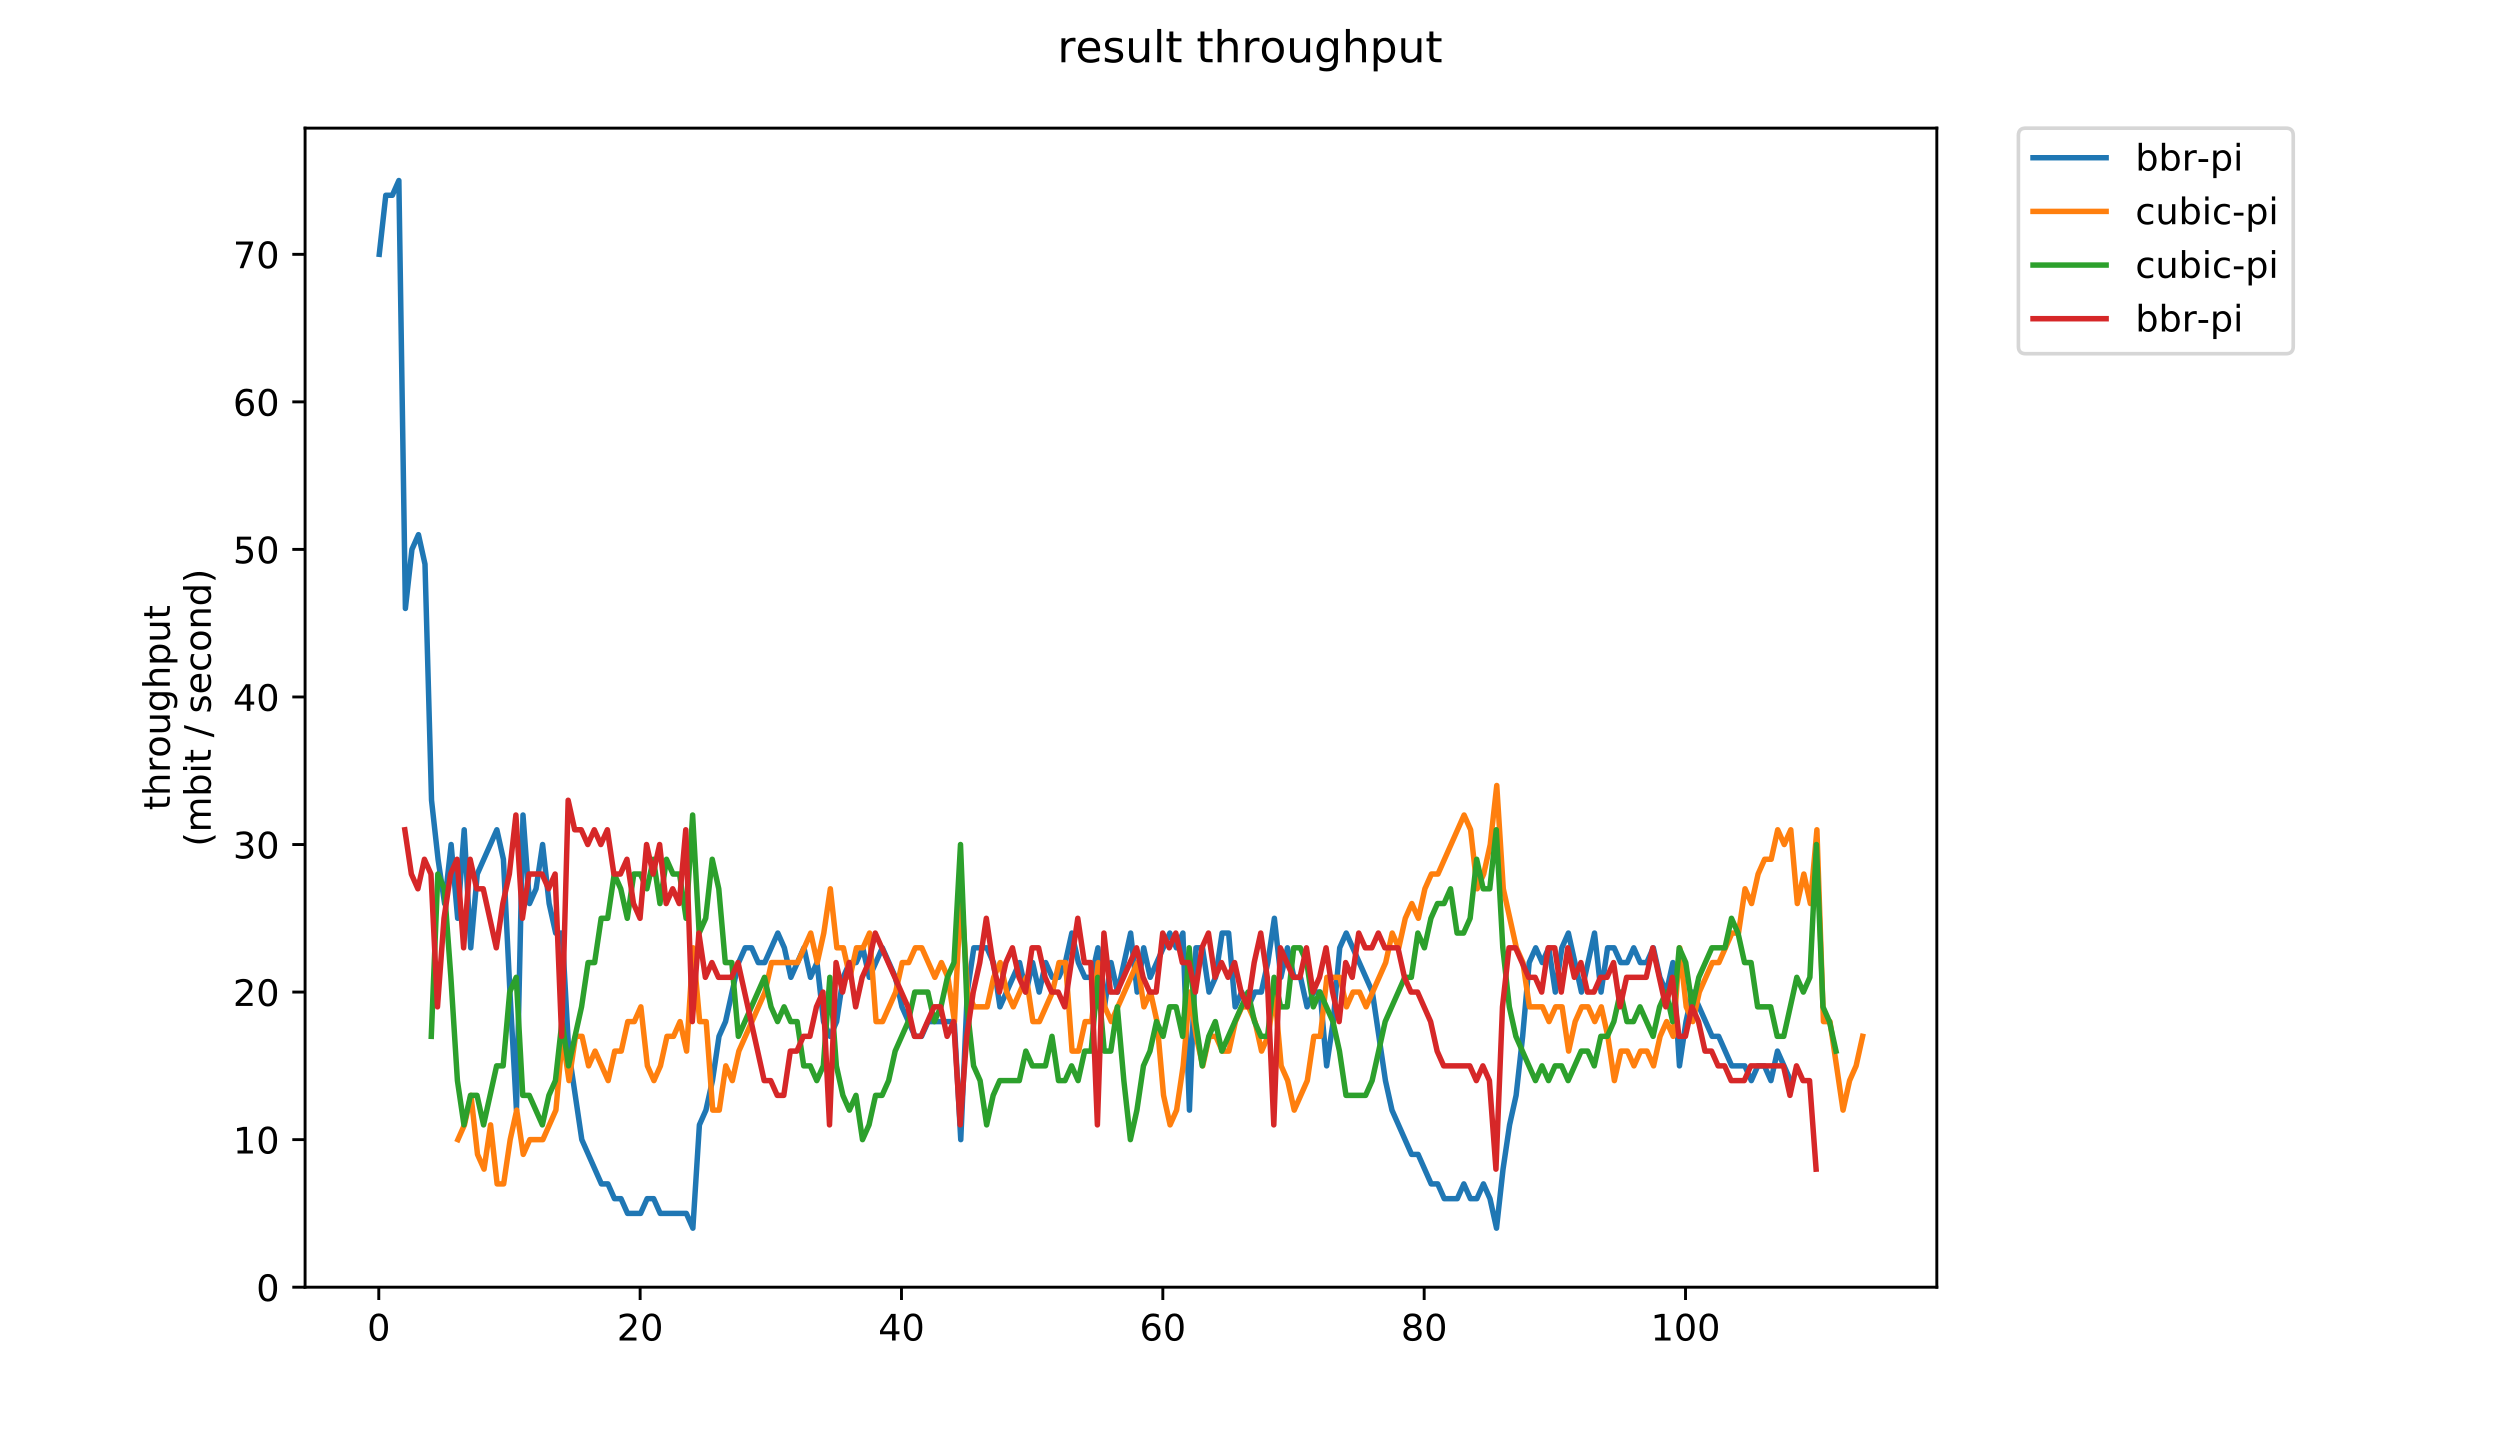 <?xml version="1.0" encoding="utf-8" standalone="no"?>
<!DOCTYPE svg PUBLIC "-//W3C//DTD SVG 1.1//EN"
  "http://www.w3.org/Graphics/SVG/1.1/DTD/svg11.dtd">
<!-- Created with matplotlib (https://matplotlib.org/) -->
<svg height="396pt" version="1.1" viewBox="0 0 684 396" width="684pt" xmlns="http://www.w3.org/2000/svg" xmlns:xlink="http://www.w3.org/1999/xlink">
 <defs>
  <style type="text/css">
*{stroke-linecap:butt;stroke-linejoin:round;}
  </style>
 </defs>
 <g id="figure_1">
  <g id="patch_1">
   <path d="M 0 396 
L 684 396 
L 684 0 
L 0 0 
z
" style="fill:#ffffff;"/>
  </g>
  <g id="axes_1">
   <g id="patch_2">
    <path d="M 83.472 352.174 
L 529.913 352.174 
L 529.913 35.062 
L 83.472 35.062 
z
" style="fill:#ffffff;"/>
   </g>
   <g id="matplotlib.axis_1">
    <g id="xtick_1">
     <g id="line2d_1">
      <defs>
       <path d="M 0 0 
L 0 3.5 
" id="ma249c86b61" style="stroke:#000000;stroke-width:0.8;"/>
      </defs>
      <g>
       <use style="stroke:#000000;stroke-width:0.8;" x="103.636" xlink:href="#ma249c86b61" y="352.174"/>
      </g>
     </g>
     <g id="text_1">
      <!-- 0 -->
      <defs>
       <path d="M 31.781 66.406 
Q 24.172 66.406 20.328 58.906 
Q 16.5 51.422 16.5 36.375 
Q 16.5 21.391 20.328 13.891 
Q 24.172 6.391 31.781 6.391 
Q 39.453 6.391 43.281 13.891 
Q 47.125 21.391 47.125 36.375 
Q 47.125 51.422 43.281 58.906 
Q 39.453 66.406 31.781 66.406 
z
M 31.781 74.219 
Q 44.047 74.219 50.516 64.516 
Q 56.984 54.828 56.984 36.375 
Q 56.984 17.969 50.516 8.266 
Q 44.047 -1.422 31.781 -1.422 
Q 19.531 -1.422 13.062 8.266 
Q 6.594 17.969 6.594 36.375 
Q 6.594 54.828 13.062 64.516 
Q 19.531 74.219 31.781 74.219 
z
" id="DejaVuSans-48"/>
      </defs>
      <g transform="translate(100.455 366.773)scale(0.1 -0.1)">
       <use xlink:href="#DejaVuSans-48"/>
      </g>
     </g>
    </g>
    <g id="xtick_2">
     <g id="line2d_2">
      <g>
       <use style="stroke:#000000;stroke-width:0.8;" x="175.141" xlink:href="#ma249c86b61" y="352.174"/>
      </g>
     </g>
     <g id="text_2">
      <!-- 20 -->
      <defs>
       <path d="M 19.188 8.297 
L 53.609 8.297 
L 53.609 0 
L 7.328 0 
L 7.328 8.297 
Q 12.938 14.109 22.625 23.891 
Q 32.328 33.688 34.812 36.531 
Q 39.547 41.844 41.422 45.531 
Q 43.312 49.219 43.312 52.781 
Q 43.312 58.594 39.234 62.25 
Q 35.156 65.922 28.609 65.922 
Q 23.969 65.922 18.812 64.312 
Q 13.672 62.703 7.812 59.422 
L 7.812 69.391 
Q 13.766 71.781 18.938 73 
Q 24.125 74.219 28.422 74.219 
Q 39.75 74.219 46.484 68.547 
Q 53.219 62.891 53.219 53.422 
Q 53.219 48.922 51.531 44.891 
Q 49.859 40.875 45.406 35.406 
Q 44.188 33.984 37.641 27.219 
Q 31.109 20.453 19.188 8.297 
z
" id="DejaVuSans-50"/>
      </defs>
      <g transform="translate(168.778 366.773)scale(0.1 -0.1)">
       <use xlink:href="#DejaVuSans-50"/>
       <use x="63.623" xlink:href="#DejaVuSans-48"/>
      </g>
     </g>
    </g>
    <g id="xtick_3">
     <g id="line2d_3">
      <g>
       <use style="stroke:#000000;stroke-width:0.8;" x="246.645" xlink:href="#ma249c86b61" y="352.174"/>
      </g>
     </g>
     <g id="text_3">
      <!-- 40 -->
      <defs>
       <path d="M 37.797 64.312 
L 12.891 25.391 
L 37.797 25.391 
z
M 35.203 72.906 
L 47.609 72.906 
L 47.609 25.391 
L 58.016 25.391 
L 58.016 17.188 
L 47.609 17.188 
L 47.609 0 
L 37.797 0 
L 37.797 17.188 
L 4.891 17.188 
L 4.891 26.703 
z
" id="DejaVuSans-52"/>
      </defs>
      <g transform="translate(240.283 366.773)scale(0.1 -0.1)">
       <use xlink:href="#DejaVuSans-52"/>
       <use x="63.623" xlink:href="#DejaVuSans-48"/>
      </g>
     </g>
    </g>
    <g id="xtick_4">
     <g id="line2d_4">
      <g>
       <use style="stroke:#000000;stroke-width:0.8;" x="318.149" xlink:href="#ma249c86b61" y="352.174"/>
      </g>
     </g>
     <g id="text_4">
      <!-- 60 -->
      <defs>
       <path d="M 33.016 40.375 
Q 26.375 40.375 22.484 35.828 
Q 18.609 31.297 18.609 23.391 
Q 18.609 15.531 22.484 10.953 
Q 26.375 6.391 33.016 6.391 
Q 39.656 6.391 43.531 10.953 
Q 47.406 15.531 47.406 23.391 
Q 47.406 31.297 43.531 35.828 
Q 39.656 40.375 33.016 40.375 
z
M 52.594 71.297 
L 52.594 62.312 
Q 48.875 64.062 45.094 64.984 
Q 41.312 65.922 37.594 65.922 
Q 27.828 65.922 22.672 59.328 
Q 17.531 52.734 16.797 39.406 
Q 19.672 43.656 24.016 45.922 
Q 28.375 48.188 33.594 48.188 
Q 44.578 48.188 50.953 41.516 
Q 57.328 34.859 57.328 23.391 
Q 57.328 12.156 50.688 5.359 
Q 44.047 -1.422 33.016 -1.422 
Q 20.359 -1.422 13.672 8.266 
Q 6.984 17.969 6.984 36.375 
Q 6.984 53.656 15.188 63.938 
Q 23.391 74.219 37.203 74.219 
Q 40.922 74.219 44.703 73.484 
Q 48.484 72.75 52.594 71.297 
z
" id="DejaVuSans-54"/>
      </defs>
      <g transform="translate(311.787 366.773)scale(0.1 -0.1)">
       <use xlink:href="#DejaVuSans-54"/>
       <use x="63.623" xlink:href="#DejaVuSans-48"/>
      </g>
     </g>
    </g>
    <g id="xtick_5">
     <g id="line2d_5">
      <g>
       <use style="stroke:#000000;stroke-width:0.8;" x="389.654" xlink:href="#ma249c86b61" y="352.174"/>
      </g>
     </g>
     <g id="text_5">
      <!-- 80 -->
      <defs>
       <path d="M 31.781 34.625 
Q 24.75 34.625 20.719 30.859 
Q 16.703 27.094 16.703 20.516 
Q 16.703 13.922 20.719 10.156 
Q 24.75 6.391 31.781 6.391 
Q 38.812 6.391 42.859 10.172 
Q 46.922 13.969 46.922 20.516 
Q 46.922 27.094 42.891 30.859 
Q 38.875 34.625 31.781 34.625 
z
M 21.922 38.812 
Q 15.578 40.375 12.031 44.719 
Q 8.5 49.078 8.5 55.328 
Q 8.5 64.062 14.719 69.141 
Q 20.953 74.219 31.781 74.219 
Q 42.672 74.219 48.875 69.141 
Q 55.078 64.062 55.078 55.328 
Q 55.078 49.078 51.531 44.719 
Q 48 40.375 41.703 38.812 
Q 48.828 37.156 52.797 32.312 
Q 56.781 27.484 56.781 20.516 
Q 56.781 9.906 50.312 4.234 
Q 43.844 -1.422 31.781 -1.422 
Q 19.734 -1.422 13.25 4.234 
Q 6.781 9.906 6.781 20.516 
Q 6.781 27.484 10.781 32.312 
Q 14.797 37.156 21.922 38.812 
z
M 18.312 54.391 
Q 18.312 48.734 21.844 45.562 
Q 25.391 42.391 31.781 42.391 
Q 38.141 42.391 41.719 45.562 
Q 45.312 48.734 45.312 54.391 
Q 45.312 60.062 41.719 63.234 
Q 38.141 66.406 31.781 66.406 
Q 25.391 66.406 21.844 63.234 
Q 18.312 60.062 18.312 54.391 
z
" id="DejaVuSans-56"/>
      </defs>
      <g transform="translate(383.291 366.773)scale(0.1 -0.1)">
       <use xlink:href="#DejaVuSans-56"/>
       <use x="63.623" xlink:href="#DejaVuSans-48"/>
      </g>
     </g>
    </g>
    <g id="xtick_6">
     <g id="line2d_6">
      <g>
       <use style="stroke:#000000;stroke-width:0.8;" x="461.158" xlink:href="#ma249c86b61" y="352.174"/>
      </g>
     </g>
     <g id="text_6">
      <!-- 100 -->
      <defs>
       <path d="M 12.406 8.297 
L 28.516 8.297 
L 28.516 63.922 
L 10.984 60.406 
L 10.984 69.391 
L 28.422 72.906 
L 38.281 72.906 
L 38.281 8.297 
L 54.391 8.297 
L 54.391 0 
L 12.406 0 
z
" id="DejaVuSans-49"/>
      </defs>
      <g transform="translate(451.614 366.773)scale(0.1 -0.1)">
       <use xlink:href="#DejaVuSans-49"/>
       <use x="63.623" xlink:href="#DejaVuSans-48"/>
       <use x="127.246" xlink:href="#DejaVuSans-48"/>
      </g>
     </g>
    </g>
   </g>
   <g id="matplotlib.axis_2">
    <g id="ytick_1">
     <g id="line2d_7">
      <defs>
       <path d="M 0 0 
L -3.5 0 
" id="m61ca5dc3aa" style="stroke:#000000;stroke-width:0.8;"/>
      </defs>
      <g>
       <use style="stroke:#000000;stroke-width:0.8;" x="83.472" xlink:href="#m61ca5dc3aa" y="352.174"/>
      </g>
     </g>
     <g id="text_7">
      <!-- 0 -->
      <g transform="translate(70.11 355.973)scale(0.1 -0.1)">
       <use xlink:href="#DejaVuSans-48"/>
      </g>
     </g>
    </g>
    <g id="ytick_2">
     <g id="line2d_8">
      <g>
       <use style="stroke:#000000;stroke-width:0.8;" x="83.472" xlink:href="#m61ca5dc3aa" y="311.803"/>
      </g>
     </g>
     <g id="text_8">
      <!-- 10 -->
      <g transform="translate(63.747 315.603)scale(0.1 -0.1)">
       <use xlink:href="#DejaVuSans-49"/>
       <use x="63.623" xlink:href="#DejaVuSans-48"/>
      </g>
     </g>
    </g>
    <g id="ytick_3">
     <g id="line2d_9">
      <g>
       <use style="stroke:#000000;stroke-width:0.8;" x="83.472" xlink:href="#m61ca5dc3aa" y="271.433"/>
      </g>
     </g>
     <g id="text_9">
      <!-- 20 -->
      <g transform="translate(63.747 275.232)scale(0.1 -0.1)">
       <use xlink:href="#DejaVuSans-50"/>
       <use x="63.623" xlink:href="#DejaVuSans-48"/>
      </g>
     </g>
    </g>
    <g id="ytick_4">
     <g id="line2d_10">
      <g>
       <use style="stroke:#000000;stroke-width:0.8;" x="83.472" xlink:href="#m61ca5dc3aa" y="231.062"/>
      </g>
     </g>
     <g id="text_10">
      <!-- 30 -->
      <defs>
       <path d="M 40.578 39.312 
Q 47.656 37.797 51.625 33 
Q 55.609 28.219 55.609 21.188 
Q 55.609 10.406 48.188 4.484 
Q 40.766 -1.422 27.094 -1.422 
Q 22.516 -1.422 17.656 -0.516 
Q 12.797 0.391 7.625 2.203 
L 7.625 11.719 
Q 11.719 9.328 16.594 8.109 
Q 21.484 6.891 26.812 6.891 
Q 36.078 6.891 40.938 10.547 
Q 45.797 14.203 45.797 21.188 
Q 45.797 27.641 41.281 31.266 
Q 36.766 34.906 28.719 34.906 
L 20.219 34.906 
L 20.219 43.016 
L 29.109 43.016 
Q 36.375 43.016 40.234 45.922 
Q 44.094 48.828 44.094 54.297 
Q 44.094 59.906 40.109 62.906 
Q 36.141 65.922 28.719 65.922 
Q 24.656 65.922 20.016 65.031 
Q 15.375 64.156 9.812 62.312 
L 9.812 71.094 
Q 15.438 72.656 20.344 73.438 
Q 25.25 74.219 29.594 74.219 
Q 40.828 74.219 47.359 69.109 
Q 53.906 64.016 53.906 55.328 
Q 53.906 49.266 50.438 45.094 
Q 46.969 40.922 40.578 39.312 
z
" id="DejaVuSans-51"/>
      </defs>
      <g transform="translate(63.747 234.861)scale(0.1 -0.1)">
       <use xlink:href="#DejaVuSans-51"/>
       <use x="63.623" xlink:href="#DejaVuSans-48"/>
      </g>
     </g>
    </g>
    <g id="ytick_5">
     <g id="line2d_11">
      <g>
       <use style="stroke:#000000;stroke-width:0.8;" x="83.472" xlink:href="#m61ca5dc3aa" y="190.691"/>
      </g>
     </g>
     <g id="text_11">
      <!-- 40 -->
      <g transform="translate(63.747 194.491)scale(0.1 -0.1)">
       <use xlink:href="#DejaVuSans-52"/>
       <use x="63.623" xlink:href="#DejaVuSans-48"/>
      </g>
     </g>
    </g>
    <g id="ytick_6">
     <g id="line2d_12">
      <g>
       <use style="stroke:#000000;stroke-width:0.8;" x="83.472" xlink:href="#m61ca5dc3aa" y="150.321"/>
      </g>
     </g>
     <g id="text_12">
      <!-- 50 -->
      <defs>
       <path d="M 10.797 72.906 
L 49.516 72.906 
L 49.516 64.594 
L 19.828 64.594 
L 19.828 46.734 
Q 21.969 47.469 24.109 47.828 
Q 26.266 48.188 28.422 48.188 
Q 40.625 48.188 47.75 41.5 
Q 54.891 34.812 54.891 23.391 
Q 54.891 11.625 47.562 5.094 
Q 40.234 -1.422 26.906 -1.422 
Q 22.312 -1.422 17.547 -0.641 
Q 12.797 0.141 7.719 1.703 
L 7.719 11.625 
Q 12.109 9.234 16.797 8.062 
Q 21.484 6.891 26.703 6.891 
Q 35.156 6.891 40.078 11.328 
Q 45.016 15.766 45.016 23.391 
Q 45.016 31 40.078 35.438 
Q 35.156 39.891 26.703 39.891 
Q 22.75 39.891 18.812 39.016 
Q 14.891 38.141 10.797 36.281 
z
" id="DejaVuSans-53"/>
      </defs>
      <g transform="translate(63.747 154.12)scale(0.1 -0.1)">
       <use xlink:href="#DejaVuSans-53"/>
       <use x="63.623" xlink:href="#DejaVuSans-48"/>
      </g>
     </g>
    </g>
    <g id="ytick_7">
     <g id="line2d_13">
      <g>
       <use style="stroke:#000000;stroke-width:0.8;" x="83.472" xlink:href="#m61ca5dc3aa" y="109.95"/>
      </g>
     </g>
     <g id="text_13">
      <!-- 60 -->
      <g transform="translate(63.747 113.749)scale(0.1 -0.1)">
       <use xlink:href="#DejaVuSans-54"/>
       <use x="63.623" xlink:href="#DejaVuSans-48"/>
      </g>
     </g>
    </g>
    <g id="ytick_8">
     <g id="line2d_14">
      <g>
       <use style="stroke:#000000;stroke-width:0.8;" x="83.472" xlink:href="#m61ca5dc3aa" y="69.579"/>
      </g>
     </g>
     <g id="text_14">
      <!-- 70 -->
      <defs>
       <path d="M 8.203 72.906 
L 55.078 72.906 
L 55.078 68.703 
L 28.609 0 
L 18.312 0 
L 43.219 64.594 
L 8.203 64.594 
z
" id="DejaVuSans-55"/>
      </defs>
      <g transform="translate(63.747 73.379)scale(0.1 -0.1)">
       <use xlink:href="#DejaVuSans-55"/>
       <use x="63.623" xlink:href="#DejaVuSans-48"/>
      </g>
     </g>
    </g>
    <g id="text_15">
     <!-- throughput -->
     <defs>
      <path d="M 18.312 70.219 
L 18.312 54.688 
L 36.812 54.688 
L 36.812 47.703 
L 18.312 47.703 
L 18.312 18.016 
Q 18.312 11.328 20.141 9.422 
Q 21.969 7.516 27.594 7.516 
L 36.812 7.516 
L 36.812 0 
L 27.594 0 
Q 17.188 0 13.234 3.875 
Q 9.281 7.766 9.281 18.016 
L 9.281 47.703 
L 2.688 47.703 
L 2.688 54.688 
L 9.281 54.688 
L 9.281 70.219 
z
" id="DejaVuSans-116"/>
      <path d="M 54.891 33.016 
L 54.891 0 
L 45.906 0 
L 45.906 32.719 
Q 45.906 40.484 42.875 44.328 
Q 39.844 48.188 33.797 48.188 
Q 26.516 48.188 22.312 43.547 
Q 18.109 38.922 18.109 30.906 
L 18.109 0 
L 9.078 0 
L 9.078 75.984 
L 18.109 75.984 
L 18.109 46.188 
Q 21.344 51.125 25.703 53.562 
Q 30.078 56 35.797 56 
Q 45.219 56 50.047 50.172 
Q 54.891 44.344 54.891 33.016 
z
" id="DejaVuSans-104"/>
      <path d="M 41.109 46.297 
Q 39.594 47.172 37.812 47.578 
Q 36.031 48 33.891 48 
Q 26.266 48 22.188 43.047 
Q 18.109 38.094 18.109 28.812 
L 18.109 0 
L 9.078 0 
L 9.078 54.688 
L 18.109 54.688 
L 18.109 46.188 
Q 20.953 51.172 25.484 53.578 
Q 30.031 56 36.531 56 
Q 37.453 56 38.578 55.875 
Q 39.703 55.766 41.062 55.516 
z
" id="DejaVuSans-114"/>
      <path d="M 30.609 48.391 
Q 23.391 48.391 19.188 42.75 
Q 14.984 37.109 14.984 27.297 
Q 14.984 17.484 19.156 11.844 
Q 23.344 6.203 30.609 6.203 
Q 37.797 6.203 41.984 11.859 
Q 46.188 17.531 46.188 27.297 
Q 46.188 37.016 41.984 42.703 
Q 37.797 48.391 30.609 48.391 
z
M 30.609 56 
Q 42.328 56 49.016 48.375 
Q 55.719 40.766 55.719 27.297 
Q 55.719 13.875 49.016 6.219 
Q 42.328 -1.422 30.609 -1.422 
Q 18.844 -1.422 12.172 6.219 
Q 5.516 13.875 5.516 27.297 
Q 5.516 40.766 12.172 48.375 
Q 18.844 56 30.609 56 
z
" id="DejaVuSans-111"/>
      <path d="M 8.5 21.578 
L 8.5 54.688 
L 17.484 54.688 
L 17.484 21.922 
Q 17.484 14.156 20.5 10.266 
Q 23.531 6.391 29.594 6.391 
Q 36.859 6.391 41.078 11.031 
Q 45.312 15.672 45.312 23.688 
L 45.312 54.688 
L 54.297 54.688 
L 54.297 0 
L 45.312 0 
L 45.312 8.406 
Q 42.047 3.422 37.719 1 
Q 33.406 -1.422 27.688 -1.422 
Q 18.266 -1.422 13.375 4.438 
Q 8.5 10.297 8.5 21.578 
z
M 31.109 56 
z
" id="DejaVuSans-117"/>
      <path d="M 45.406 27.984 
Q 45.406 37.75 41.375 43.109 
Q 37.359 48.484 30.078 48.484 
Q 22.859 48.484 18.828 43.109 
Q 14.797 37.75 14.797 27.984 
Q 14.797 18.266 18.828 12.891 
Q 22.859 7.516 30.078 7.516 
Q 37.359 7.516 41.375 12.891 
Q 45.406 18.266 45.406 27.984 
z
M 54.391 6.781 
Q 54.391 -7.172 48.188 -13.984 
Q 42 -20.797 29.203 -20.797 
Q 24.469 -20.797 20.266 -20.094 
Q 16.062 -19.391 12.109 -17.922 
L 12.109 -9.188 
Q 16.062 -11.328 19.922 -12.344 
Q 23.781 -13.375 27.781 -13.375 
Q 36.625 -13.375 41.016 -8.766 
Q 45.406 -4.156 45.406 5.172 
L 45.406 9.625 
Q 42.625 4.781 38.281 2.391 
Q 33.938 0 27.875 0 
Q 17.828 0 11.672 7.656 
Q 5.516 15.328 5.516 27.984 
Q 5.516 40.672 11.672 48.328 
Q 17.828 56 27.875 56 
Q 33.938 56 38.281 53.609 
Q 42.625 51.219 45.406 46.391 
L 45.406 54.688 
L 54.391 54.688 
z
" id="DejaVuSans-103"/>
      <path d="M 18.109 8.203 
L 18.109 -20.797 
L 9.078 -20.797 
L 9.078 54.688 
L 18.109 54.688 
L 18.109 46.391 
Q 20.953 51.266 25.266 53.625 
Q 29.594 56 35.594 56 
Q 45.562 56 51.781 48.094 
Q 58.016 40.188 58.016 27.297 
Q 58.016 14.406 51.781 6.484 
Q 45.562 -1.422 35.594 -1.422 
Q 29.594 -1.422 25.266 0.953 
Q 20.953 3.328 18.109 8.203 
z
M 48.688 27.297 
Q 48.688 37.203 44.609 42.844 
Q 40.531 48.484 33.406 48.484 
Q 26.266 48.484 22.188 42.844 
Q 18.109 37.203 18.109 27.297 
Q 18.109 17.391 22.188 11.75 
Q 26.266 6.109 33.406 6.109 
Q 40.531 6.109 44.609 11.75 
Q 48.688 17.391 48.688 27.297 
z
" id="DejaVuSans-112"/>
     </defs>
     <g transform="translate(46.47 221.675)rotate(-90)scale(0.1 -0.1)">
      <use xlink:href="#DejaVuSans-116"/>
      <use x="39.209" xlink:href="#DejaVuSans-104"/>
      <use x="102.588" xlink:href="#DejaVuSans-114"/>
      <use x="143.67" xlink:href="#DejaVuSans-111"/>
      <use x="204.852" xlink:href="#DejaVuSans-117"/>
      <use x="268.23" xlink:href="#DejaVuSans-103"/>
      <use x="331.707" xlink:href="#DejaVuSans-104"/>
      <use x="395.086" xlink:href="#DejaVuSans-112"/>
      <use x="458.562" xlink:href="#DejaVuSans-117"/>
      <use x="521.941" xlink:href="#DejaVuSans-116"/>
     </g>
     <!-- (mbit / second) -->
     <defs>
      <path d="M 31 75.875 
Q 24.469 64.656 21.281 53.656 
Q 18.109 42.672 18.109 31.391 
Q 18.109 20.125 21.312 9.062 
Q 24.516 -2 31 -13.188 
L 23.188 -13.188 
Q 15.875 -1.703 12.234 9.375 
Q 8.594 20.453 8.594 31.391 
Q 8.594 42.281 12.203 53.312 
Q 15.828 64.359 23.188 75.875 
z
" id="DejaVuSans-40"/>
      <path d="M 52 44.188 
Q 55.375 50.25 60.062 53.125 
Q 64.75 56 71.094 56 
Q 79.641 56 84.281 50.016 
Q 88.922 44.047 88.922 33.016 
L 88.922 0 
L 79.891 0 
L 79.891 32.719 
Q 79.891 40.578 77.094 44.375 
Q 74.312 48.188 68.609 48.188 
Q 61.625 48.188 57.562 43.547 
Q 53.516 38.922 53.516 30.906 
L 53.516 0 
L 44.484 0 
L 44.484 32.719 
Q 44.484 40.625 41.703 44.406 
Q 38.922 48.188 33.109 48.188 
Q 26.219 48.188 22.156 43.531 
Q 18.109 38.875 18.109 30.906 
L 18.109 0 
L 9.078 0 
L 9.078 54.688 
L 18.109 54.688 
L 18.109 46.188 
Q 21.188 51.219 25.484 53.609 
Q 29.781 56 35.688 56 
Q 41.656 56 45.828 52.969 
Q 50 49.953 52 44.188 
z
" id="DejaVuSans-109"/>
      <path d="M 48.688 27.297 
Q 48.688 37.203 44.609 42.844 
Q 40.531 48.484 33.406 48.484 
Q 26.266 48.484 22.188 42.844 
Q 18.109 37.203 18.109 27.297 
Q 18.109 17.391 22.188 11.75 
Q 26.266 6.109 33.406 6.109 
Q 40.531 6.109 44.609 11.75 
Q 48.688 17.391 48.688 27.297 
z
M 18.109 46.391 
Q 20.953 51.266 25.266 53.625 
Q 29.594 56 35.594 56 
Q 45.562 56 51.781 48.094 
Q 58.016 40.188 58.016 27.297 
Q 58.016 14.406 51.781 6.484 
Q 45.562 -1.422 35.594 -1.422 
Q 29.594 -1.422 25.266 0.953 
Q 20.953 3.328 18.109 8.203 
L 18.109 0 
L 9.078 0 
L 9.078 75.984 
L 18.109 75.984 
z
" id="DejaVuSans-98"/>
      <path d="M 9.422 54.688 
L 18.406 54.688 
L 18.406 0 
L 9.422 0 
z
M 9.422 75.984 
L 18.406 75.984 
L 18.406 64.594 
L 9.422 64.594 
z
" id="DejaVuSans-105"/>
      <path id="DejaVuSans-32"/>
      <path d="M 25.391 72.906 
L 33.688 72.906 
L 8.297 -9.281 
L 0 -9.281 
z
" id="DejaVuSans-47"/>
      <path d="M 44.281 53.078 
L 44.281 44.578 
Q 40.484 46.531 36.375 47.5 
Q 32.281 48.484 27.875 48.484 
Q 21.188 48.484 17.844 46.438 
Q 14.5 44.391 14.5 40.281 
Q 14.5 37.156 16.891 35.375 
Q 19.281 33.594 26.516 31.984 
L 29.594 31.297 
Q 39.156 29.25 43.188 25.516 
Q 47.219 21.781 47.219 15.094 
Q 47.219 7.469 41.188 3.016 
Q 35.156 -1.422 24.609 -1.422 
Q 20.219 -1.422 15.453 -0.562 
Q 10.688 0.297 5.422 2 
L 5.422 11.281 
Q 10.406 8.688 15.234 7.391 
Q 20.062 6.109 24.812 6.109 
Q 31.156 6.109 34.562 8.281 
Q 37.984 10.453 37.984 14.406 
Q 37.984 18.062 35.516 20.016 
Q 33.062 21.969 24.703 23.781 
L 21.578 24.516 
Q 13.234 26.266 9.516 29.906 
Q 5.812 33.547 5.812 39.891 
Q 5.812 47.609 11.281 51.797 
Q 16.75 56 26.812 56 
Q 31.781 56 36.172 55.266 
Q 40.578 54.547 44.281 53.078 
z
" id="DejaVuSans-115"/>
      <path d="M 56.203 29.594 
L 56.203 25.203 
L 14.891 25.203 
Q 15.484 15.922 20.484 11.062 
Q 25.484 6.203 34.422 6.203 
Q 39.594 6.203 44.453 7.469 
Q 49.312 8.734 54.109 11.281 
L 54.109 2.781 
Q 49.266 0.734 44.188 -0.344 
Q 39.109 -1.422 33.891 -1.422 
Q 20.797 -1.422 13.156 6.188 
Q 5.516 13.812 5.516 26.812 
Q 5.516 40.234 12.766 48.109 
Q 20.016 56 32.328 56 
Q 43.359 56 49.781 48.891 
Q 56.203 41.797 56.203 29.594 
z
M 47.219 32.234 
Q 47.125 39.594 43.094 43.984 
Q 39.062 48.391 32.422 48.391 
Q 24.906 48.391 20.391 44.141 
Q 15.875 39.891 15.188 32.172 
z
" id="DejaVuSans-101"/>
      <path d="M 48.781 52.594 
L 48.781 44.188 
Q 44.969 46.297 41.141 47.344 
Q 37.312 48.391 33.406 48.391 
Q 24.656 48.391 19.812 42.844 
Q 14.984 37.312 14.984 27.297 
Q 14.984 17.281 19.812 11.734 
Q 24.656 6.203 33.406 6.203 
Q 37.312 6.203 41.141 7.25 
Q 44.969 8.297 48.781 10.406 
L 48.781 2.094 
Q 45.016 0.344 40.984 -0.531 
Q 36.969 -1.422 32.422 -1.422 
Q 20.062 -1.422 12.781 6.344 
Q 5.516 14.109 5.516 27.297 
Q 5.516 40.672 12.859 48.328 
Q 20.219 56 33.016 56 
Q 37.156 56 41.109 55.141 
Q 45.062 54.297 48.781 52.594 
z
" id="DejaVuSans-99"/>
      <path d="M 54.891 33.016 
L 54.891 0 
L 45.906 0 
L 45.906 32.719 
Q 45.906 40.484 42.875 44.328 
Q 39.844 48.188 33.797 48.188 
Q 26.516 48.188 22.312 43.547 
Q 18.109 38.922 18.109 30.906 
L 18.109 0 
L 9.078 0 
L 9.078 54.688 
L 18.109 54.688 
L 18.109 46.188 
Q 21.344 51.125 25.703 53.562 
Q 30.078 56 35.797 56 
Q 45.219 56 50.047 50.172 
Q 54.891 44.344 54.891 33.016 
z
" id="DejaVuSans-110"/>
      <path d="M 45.406 46.391 
L 45.406 75.984 
L 54.391 75.984 
L 54.391 0 
L 45.406 0 
L 45.406 8.203 
Q 42.578 3.328 38.25 0.953 
Q 33.938 -1.422 27.875 -1.422 
Q 17.969 -1.422 11.734 6.484 
Q 5.516 14.406 5.516 27.297 
Q 5.516 40.188 11.734 48.094 
Q 17.969 56 27.875 56 
Q 33.938 56 38.25 53.625 
Q 42.578 51.266 45.406 46.391 
z
M 14.797 27.297 
Q 14.797 17.391 18.875 11.75 
Q 22.953 6.109 30.078 6.109 
Q 37.203 6.109 41.297 11.75 
Q 45.406 17.391 45.406 27.297 
Q 45.406 37.203 41.297 42.844 
Q 37.203 48.484 30.078 48.484 
Q 22.953 48.484 18.875 42.844 
Q 14.797 37.203 14.797 27.297 
z
" id="DejaVuSans-100"/>
      <path d="M 8.016 75.875 
L 15.828 75.875 
Q 23.141 64.359 26.781 53.312 
Q 30.422 42.281 30.422 31.391 
Q 30.422 20.453 26.781 9.375 
Q 23.141 -1.703 15.828 -13.188 
L 8.016 -13.188 
Q 14.5 -2 17.703 9.062 
Q 20.906 20.125 20.906 31.391 
Q 20.906 42.672 17.703 53.656 
Q 14.5 64.656 8.016 75.875 
z
" id="DejaVuSans-41"/>
     </defs>
     <g transform="translate(57.668 231.609)rotate(-90)scale(0.1 -0.1)">
      <use xlink:href="#DejaVuSans-40"/>
      <use x="39.014" xlink:href="#DejaVuSans-109"/>
      <use x="136.426" xlink:href="#DejaVuSans-98"/>
      <use x="199.902" xlink:href="#DejaVuSans-105"/>
      <use x="227.686" xlink:href="#DejaVuSans-116"/>
      <use x="266.895" xlink:href="#DejaVuSans-32"/>
      <use x="298.682" xlink:href="#DejaVuSans-47"/>
      <use x="332.373" xlink:href="#DejaVuSans-32"/>
      <use x="364.16" xlink:href="#DejaVuSans-115"/>
      <use x="416.26" xlink:href="#DejaVuSans-101"/>
      <use x="477.783" xlink:href="#DejaVuSans-99"/>
      <use x="532.764" xlink:href="#DejaVuSans-111"/>
      <use x="593.945" xlink:href="#DejaVuSans-110"/>
      <use x="657.324" xlink:href="#DejaVuSans-100"/>
      <use x="720.801" xlink:href="#DejaVuSans-41"/>
     </g>
    </g>
   </g>
   <g id="line2d_15">
    <path clip-path="url(#pd26333f85f)" d="M 103.765 69.579 
L 105.553 53.431 
L 107.34 53.431 
L 109.128 49.394 
L 110.916 166.469 
L 112.703 150.321 
L 114.491 146.284 
L 116.278 154.358 
L 118.066 218.951 
L 119.854 235.099 
L 121.641 247.21 
L 123.429 231.062 
L 125.216 251.247 
L 127.004 227.025 
L 128.792 259.322 
L 130.579 239.136 
L 135.942 227.025 
L 137.73 235.099 
L 139.517 271.433 
L 141.305 303.729 
L 143.092 222.988 
L 144.88 247.21 
L 146.668 243.173 
L 148.455 231.062 
L 150.243 247.21 
L 152.031 255.285 
L 153.818 255.285 
L 155.606 287.581 
L 159.181 311.803 
L 164.544 323.915 
L 166.331 323.915 
L 168.119 327.952 
L 169.907 327.952 
L 171.694 331.989 
L 175.269 331.989 
L 177.057 327.952 
L 178.845 327.952 
L 180.632 331.989 
L 187.783 331.989 
L 189.57 336.026 
L 191.358 307.766 
L 193.146 303.729 
L 194.933 295.655 
L 196.721 283.544 
L 198.508 279.507 
L 202.084 263.359 
L 203.871 259.322 
L 205.659 259.322 
L 207.446 263.359 
L 209.234 263.359 
L 212.809 255.285 
L 214.597 259.322 
L 216.384 267.396 
L 219.96 259.322 
L 221.747 267.396 
L 223.535 263.359 
L 225.322 279.507 
L 227.11 283.544 
L 228.898 279.507 
L 230.685 267.396 
L 232.473 263.359 
L 234.261 263.359 
L 236.048 259.322 
L 237.836 267.396 
L 241.411 259.322 
L 244.986 267.396 
L 246.774 275.47 
L 250.349 283.544 
L 252.137 283.544 
L 253.924 279.507 
L 261.075 279.507 
L 262.862 311.803 
L 264.65 271.433 
L 266.437 259.322 
L 270.013 259.322 
L 271.8 263.359 
L 273.588 275.47 
L 278.951 263.359 
L 280.738 271.433 
L 282.526 263.359 
L 284.314 271.433 
L 286.101 263.359 
L 287.889 267.396 
L 289.676 267.396 
L 291.464 263.359 
L 293.252 255.285 
L 295.039 263.359 
L 296.827 267.396 
L 298.614 267.396 
L 300.402 259.322 
L 302.19 275.47 
L 303.977 263.359 
L 305.765 271.433 
L 309.34 255.285 
L 311.128 271.433 
L 312.915 259.322 
L 314.703 267.396 
L 320.066 255.285 
L 321.853 259.322 
L 323.641 255.285 
L 325.429 303.729 
L 327.216 259.322 
L 329.004 259.322 
L 330.791 271.433 
L 332.579 267.396 
L 334.367 255.285 
L 336.154 255.285 
L 337.942 275.47 
L 339.729 271.433 
L 341.517 275.47 
L 343.305 271.433 
L 345.092 271.433 
L 346.88 263.359 
L 348.667 251.247 
L 350.455 267.396 
L 352.243 259.322 
L 354.03 267.396 
L 355.818 267.396 
L 357.606 275.47 
L 359.393 271.433 
L 361.181 271.433 
L 362.968 291.618 
L 364.756 279.507 
L 366.544 259.322 
L 368.331 255.285 
L 375.482 271.433 
L 379.057 295.655 
L 380.844 303.729 
L 386.207 315.841 
L 387.995 315.841 
L 391.57 323.915 
L 393.358 323.915 
L 395.145 327.952 
L 398.721 327.952 
L 400.508 323.915 
L 402.296 327.952 
L 404.083 327.952 
L 405.871 323.915 
L 407.659 327.952 
L 409.446 336.026 
L 411.234 319.878 
L 413.021 307.766 
L 414.809 299.692 
L 416.597 283.544 
L 418.384 263.359 
L 420.172 259.322 
L 421.959 263.359 
L 423.747 259.322 
L 425.535 271.433 
L 427.322 259.322 
L 429.11 255.285 
L 432.685 271.433 
L 436.26 255.285 
L 438.048 271.433 
L 439.836 259.322 
L 441.623 259.322 
L 443.411 263.359 
L 445.198 263.359 
L 446.986 259.322 
L 448.774 263.359 
L 450.561 263.359 
L 452.349 259.322 
L 454.136 267.396 
L 455.924 271.433 
L 457.712 263.359 
L 459.499 291.618 
L 461.287 279.507 
L 463.074 271.433 
L 468.437 283.544 
L 470.225 283.544 
L 473.8 291.618 
L 477.375 291.618 
L 479.163 295.655 
L 480.951 291.618 
L 482.738 291.618 
L 484.526 295.655 
L 486.313 287.581 
L 489.889 295.655 
L 489.889 295.655 
" style="fill:none;stroke:#1f77b4;stroke-linecap:square;stroke-width:1.5;"/>
   </g>
   <g id="line2d_16">
    <path clip-path="url(#pd26333f85f)" d="M 125.284 311.803 
L 127.072 307.766 
L 128.86 299.692 
L 130.647 315.841 
L 132.435 319.878 
L 134.222 307.766 
L 136.01 323.915 
L 137.798 323.915 
L 139.585 311.803 
L 141.373 303.729 
L 143.16 315.841 
L 144.948 311.803 
L 148.523 311.803 
L 152.098 303.729 
L 153.886 283.544 
L 155.674 295.655 
L 157.461 283.544 
L 159.249 283.544 
L 161.037 291.618 
L 162.824 287.581 
L 166.399 295.655 
L 168.187 287.581 
L 169.975 287.581 
L 171.762 279.507 
L 173.55 279.507 
L 175.337 275.47 
L 177.125 291.618 
L 178.913 295.655 
L 180.7 291.618 
L 182.488 283.544 
L 184.275 283.544 
L 186.063 279.507 
L 187.851 287.581 
L 189.638 259.322 
L 191.426 279.507 
L 193.213 279.507 
L 195.001 303.729 
L 196.789 303.729 
L 198.576 291.618 
L 200.364 295.655 
L 202.152 287.581 
L 209.302 271.433 
L 211.09 263.359 
L 218.24 263.359 
L 221.815 255.285 
L 223.603 263.359 
L 225.39 255.285 
L 227.178 243.173 
L 228.966 259.322 
L 230.753 259.322 
L 232.541 267.396 
L 234.328 259.322 
L 236.116 259.322 
L 237.904 255.285 
L 239.691 279.507 
L 241.479 279.507 
L 245.054 271.433 
L 246.842 263.359 
L 248.629 263.359 
L 250.417 259.322 
L 252.205 259.322 
L 255.78 267.396 
L 257.567 263.359 
L 259.355 267.396 
L 261.143 279.507 
L 262.93 243.173 
L 264.718 271.433 
L 266.505 275.47 
L 270.081 275.47 
L 271.868 267.396 
L 273.656 263.359 
L 275.443 271.433 
L 277.231 275.47 
L 280.806 267.396 
L 282.594 279.507 
L 284.382 279.507 
L 287.957 271.433 
L 289.744 263.359 
L 291.532 263.359 
L 293.32 287.581 
L 295.107 287.581 
L 296.895 279.507 
L 298.682 279.507 
L 300.47 263.359 
L 302.258 275.47 
L 304.045 279.507 
L 311.196 263.359 
L 312.983 275.47 
L 314.771 271.433 
L 316.558 279.507 
L 318.346 299.692 
L 320.134 307.766 
L 321.921 303.729 
L 323.709 291.618 
L 325.497 271.433 
L 327.284 283.544 
L 329.072 291.618 
L 330.859 283.544 
L 332.647 283.544 
L 334.435 287.581 
L 336.222 287.581 
L 338.01 279.507 
L 339.797 275.47 
L 341.585 275.47 
L 343.373 279.507 
L 345.16 287.581 
L 346.948 283.544 
L 348.735 271.433 
L 350.523 291.618 
L 352.311 295.655 
L 354.098 303.729 
L 357.673 295.655 
L 359.461 283.544 
L 361.249 283.544 
L 363.036 267.396 
L 366.612 267.396 
L 368.399 275.47 
L 370.187 271.433 
L 371.974 271.433 
L 373.762 275.47 
L 379.125 263.359 
L 380.912 255.285 
L 382.7 259.322 
L 384.488 251.247 
L 386.275 247.21 
L 388.063 251.247 
L 389.85 243.173 
L 391.638 239.136 
L 393.426 239.136 
L 400.576 222.988 
L 402.364 227.025 
L 404.151 243.173 
L 405.939 239.136 
L 407.727 231.062 
L 409.514 214.914 
L 411.302 243.173 
L 414.877 259.322 
L 416.665 263.359 
L 418.452 275.47 
L 422.027 275.47 
L 423.815 279.507 
L 425.603 275.47 
L 427.39 275.47 
L 429.178 287.581 
L 430.965 279.507 
L 432.753 275.47 
L 434.541 275.47 
L 436.328 279.507 
L 438.116 275.47 
L 439.903 283.544 
L 441.691 295.655 
L 443.479 287.581 
L 445.266 287.581 
L 447.054 291.618 
L 448.842 287.581 
L 450.629 287.581 
L 452.417 291.618 
L 454.204 283.544 
L 455.992 279.507 
L 457.78 283.544 
L 459.567 259.322 
L 461.355 275.47 
L 463.142 279.507 
L 464.93 271.433 
L 468.505 263.359 
L 470.293 263.359 
L 473.868 255.285 
L 475.656 255.285 
L 477.443 243.173 
L 479.231 247.21 
L 481.018 239.136 
L 482.806 235.099 
L 484.594 235.099 
L 486.381 227.025 
L 488.169 231.062 
L 489.957 227.025 
L 491.744 247.21 
L 493.532 239.136 
L 495.319 247.21 
L 497.107 227.025 
L 498.895 279.507 
L 500.682 279.507 
L 504.257 303.729 
L 506.045 295.655 
L 507.833 291.618 
L 509.62 283.544 
L 509.62 283.544 
" style="fill:none;stroke:#ff7f0e;stroke-linecap:square;stroke-width:1.5;"/>
   </g>
   <g id="line2d_17">
    <path clip-path="url(#pd26333f85f)" d="M 117.998 283.544 
L 119.786 239.136 
L 121.573 243.173 
L 123.361 267.396 
L 125.148 295.655 
L 126.936 307.766 
L 128.724 299.692 
L 130.511 299.692 
L 132.299 307.766 
L 135.874 291.618 
L 137.662 291.618 
L 139.449 271.433 
L 141.237 267.396 
L 143.025 299.692 
L 144.812 299.692 
L 148.387 307.766 
L 150.175 299.692 
L 151.963 295.655 
L 153.75 279.507 
L 155.538 291.618 
L 159.113 275.47 
L 160.901 263.359 
L 162.688 263.359 
L 164.476 251.247 
L 166.263 251.247 
L 168.051 239.136 
L 169.839 243.173 
L 171.626 251.247 
L 173.414 239.136 
L 175.202 239.136 
L 176.989 243.173 
L 178.777 235.099 
L 180.564 247.21 
L 182.352 235.099 
L 184.14 239.136 
L 185.927 239.136 
L 187.715 251.247 
L 189.502 222.988 
L 191.29 255.285 
L 193.078 251.247 
L 194.865 235.099 
L 196.653 243.173 
L 198.44 263.359 
L 200.228 263.359 
L 202.016 283.544 
L 209.166 267.396 
L 210.954 275.47 
L 212.741 279.507 
L 214.529 275.47 
L 216.317 279.507 
L 218.104 279.507 
L 219.892 291.618 
L 221.679 291.618 
L 223.467 295.655 
L 225.255 291.618 
L 227.042 267.396 
L 228.83 291.618 
L 230.617 299.692 
L 232.405 303.729 
L 234.193 299.692 
L 235.98 311.803 
L 237.768 307.766 
L 239.555 299.692 
L 241.343 299.692 
L 243.131 295.655 
L 244.918 287.581 
L 248.493 279.507 
L 250.281 271.433 
L 253.856 271.433 
L 255.644 279.507 
L 257.432 275.47 
L 259.219 267.396 
L 261.007 263.359 
L 262.794 231.062 
L 264.582 275.47 
L 266.37 291.618 
L 268.157 295.655 
L 269.945 307.766 
L 271.732 299.692 
L 273.52 295.655 
L 278.883 295.655 
L 280.67 287.581 
L 282.458 291.618 
L 286.033 291.618 
L 287.821 283.544 
L 289.608 295.655 
L 291.396 295.655 
L 293.184 291.618 
L 294.971 295.655 
L 296.759 287.581 
L 298.547 287.581 
L 300.334 267.396 
L 302.122 287.581 
L 303.909 287.581 
L 305.697 275.47 
L 307.485 295.655 
L 309.272 311.803 
L 311.06 303.729 
L 312.847 291.618 
L 314.635 287.581 
L 316.423 279.507 
L 318.21 283.544 
L 319.998 275.47 
L 321.785 275.47 
L 323.573 283.544 
L 325.361 259.322 
L 327.148 279.507 
L 328.936 291.618 
L 330.723 283.544 
L 332.511 279.507 
L 334.299 287.581 
L 341.449 271.433 
L 343.237 279.507 
L 345.024 283.544 
L 346.812 283.544 
L 348.6 267.396 
L 350.387 275.47 
L 352.175 275.47 
L 353.962 259.322 
L 355.75 259.322 
L 357.538 263.359 
L 359.325 275.47 
L 361.113 271.433 
L 364.688 279.507 
L 366.476 287.581 
L 368.263 299.692 
L 373.626 299.692 
L 375.414 295.655 
L 378.989 279.507 
L 384.352 267.396 
L 386.139 267.396 
L 387.927 255.285 
L 389.715 259.322 
L 391.502 251.247 
L 393.29 247.21 
L 395.077 247.21 
L 396.865 243.173 
L 398.653 255.285 
L 400.44 255.285 
L 402.228 251.247 
L 404.015 235.099 
L 405.803 243.173 
L 407.591 243.173 
L 409.378 227.025 
L 411.166 259.322 
L 412.953 275.47 
L 414.741 283.544 
L 420.104 295.655 
L 421.892 291.618 
L 423.679 295.655 
L 425.467 291.618 
L 427.254 291.618 
L 429.042 295.655 
L 432.617 287.581 
L 434.405 287.581 
L 436.192 291.618 
L 437.98 283.544 
L 439.768 283.544 
L 441.555 279.507 
L 443.343 271.433 
L 445.13 279.507 
L 446.918 279.507 
L 448.706 275.47 
L 452.281 283.544 
L 454.068 275.47 
L 455.856 271.433 
L 457.644 279.507 
L 459.431 259.322 
L 461.219 263.359 
L 463.007 275.47 
L 464.794 267.396 
L 468.369 259.322 
L 471.945 259.322 
L 473.732 251.247 
L 475.52 255.285 
L 477.307 263.359 
L 479.095 263.359 
L 480.883 275.47 
L 484.458 275.47 
L 486.245 283.544 
L 488.033 283.544 
L 491.608 267.396 
L 493.396 271.433 
L 495.183 267.396 
L 496.971 231.062 
L 498.759 275.47 
L 500.546 279.507 
L 502.334 287.581 
L 502.334 287.581 
" style="fill:none;stroke:#2ca02c;stroke-linecap:square;stroke-width:1.5;"/>
   </g>
   <g id="line2d_18">
    <path clip-path="url(#pd26333f85f)" d="M 110.758 227.025 
L 112.546 239.136 
L 114.333 243.173 
L 116.121 235.099 
L 117.909 239.136 
L 119.696 275.47 
L 121.484 251.247 
L 123.271 239.136 
L 125.059 235.099 
L 126.847 259.322 
L 128.634 235.099 
L 130.422 243.173 
L 132.21 243.173 
L 135.785 259.322 
L 137.572 247.21 
L 139.36 239.136 
L 141.148 222.988 
L 142.935 251.247 
L 144.723 239.136 
L 148.298 239.136 
L 150.086 243.173 
L 151.873 239.136 
L 153.661 283.544 
L 155.448 218.951 
L 157.236 227.025 
L 159.024 227.025 
L 160.811 231.062 
L 162.599 227.025 
L 164.386 231.062 
L 166.174 227.025 
L 167.962 239.136 
L 169.749 239.136 
L 171.537 235.099 
L 173.325 247.21 
L 175.112 251.247 
L 176.9 231.062 
L 178.687 239.136 
L 180.475 231.062 
L 182.263 247.21 
L 184.05 243.173 
L 185.838 247.21 
L 187.625 227.025 
L 189.413 279.507 
L 191.201 255.285 
L 192.988 267.396 
L 194.776 263.359 
L 196.563 267.396 
L 200.139 267.396 
L 201.926 263.359 
L 209.077 295.655 
L 210.864 295.655 
L 212.652 299.692 
L 214.44 299.692 
L 216.227 287.581 
L 218.015 287.581 
L 219.802 283.544 
L 221.59 283.544 
L 223.378 275.47 
L 225.165 271.433 
L 226.953 307.766 
L 228.74 263.359 
L 230.528 271.433 
L 232.316 263.359 
L 234.103 275.47 
L 235.891 267.396 
L 237.678 263.359 
L 239.466 255.285 
L 248.404 275.47 
L 250.192 283.544 
L 251.979 283.544 
L 255.555 275.47 
L 257.342 275.47 
L 259.13 283.544 
L 260.917 279.507 
L 262.705 307.766 
L 264.493 283.544 
L 266.28 271.433 
L 268.068 263.359 
L 269.855 251.247 
L 271.643 263.359 
L 273.431 271.433 
L 275.218 263.359 
L 277.006 259.322 
L 278.793 267.396 
L 280.581 271.433 
L 282.369 259.322 
L 284.156 259.322 
L 285.944 267.396 
L 287.731 271.433 
L 289.519 271.433 
L 291.307 275.47 
L 294.882 251.247 
L 296.67 263.359 
L 298.457 263.359 
L 300.245 307.766 
L 302.032 255.285 
L 303.82 271.433 
L 305.608 271.433 
L 310.97 259.322 
L 312.758 267.396 
L 314.546 271.433 
L 316.333 271.433 
L 318.121 255.285 
L 319.908 259.322 
L 321.696 255.285 
L 323.484 263.359 
L 325.271 263.359 
L 327.059 271.433 
L 328.846 259.322 
L 330.634 255.285 
L 332.422 267.396 
L 334.209 263.359 
L 335.997 267.396 
L 337.785 263.359 
L 339.572 271.433 
L 341.36 275.47 
L 343.147 263.359 
L 344.935 255.285 
L 346.723 267.396 
L 348.51 307.766 
L 350.298 259.322 
L 353.873 267.396 
L 355.661 267.396 
L 357.448 259.322 
L 359.236 271.433 
L 361.023 267.396 
L 362.811 259.322 
L 364.599 271.433 
L 366.386 279.507 
L 368.174 263.359 
L 369.961 267.396 
L 371.749 255.285 
L 373.537 259.322 
L 375.324 259.322 
L 377.112 255.285 
L 378.9 259.322 
L 382.475 259.322 
L 384.262 267.396 
L 386.05 271.433 
L 387.838 271.433 
L 391.413 279.507 
L 393.2 287.581 
L 394.988 291.618 
L 402.138 291.618 
L 403.926 295.655 
L 405.714 291.618 
L 407.501 295.655 
L 409.289 319.878 
L 411.076 275.47 
L 412.864 259.322 
L 414.652 259.322 
L 418.227 267.396 
L 420.015 267.396 
L 421.802 271.433 
L 423.59 259.322 
L 425.377 259.322 
L 427.165 271.433 
L 428.953 259.322 
L 430.74 267.396 
L 432.528 263.359 
L 434.315 271.433 
L 436.103 271.433 
L 437.891 267.396 
L 439.678 267.396 
L 441.466 263.359 
L 443.253 275.47 
L 445.041 267.396 
L 450.404 267.396 
L 452.191 259.322 
L 455.767 275.47 
L 457.554 267.396 
L 459.342 283.544 
L 461.13 283.544 
L 462.917 275.47 
L 464.705 279.507 
L 466.492 287.581 
L 468.28 287.581 
L 470.068 291.618 
L 471.855 291.618 
L 473.643 295.655 
L 477.218 295.655 
L 479.006 291.618 
L 487.944 291.618 
L 489.731 299.692 
L 491.519 291.618 
L 493.306 295.655 
L 495.094 295.655 
L 496.882 319.878 
L 496.882 319.878 
" style="fill:none;stroke:#d62728;stroke-linecap:square;stroke-width:1.5;"/>
   </g>
   <g id="patch_3">
    <path d="M 83.472 352.174 
L 83.472 35.062 
" style="fill:none;stroke:#000000;stroke-linecap:square;stroke-linejoin:miter;stroke-width:0.8;"/>
   </g>
   <g id="patch_4">
    <path d="M 529.913 352.174 
L 529.913 35.062 
" style="fill:none;stroke:#000000;stroke-linecap:square;stroke-linejoin:miter;stroke-width:0.8;"/>
   </g>
   <g id="patch_5">
    <path d="M 83.472 352.174 
L 529.913 352.174 
" style="fill:none;stroke:#000000;stroke-linecap:square;stroke-linejoin:miter;stroke-width:0.8;"/>
   </g>
   <g id="patch_6">
    <path d="M 83.472 35.062 
L 529.913 35.062 
" style="fill:none;stroke:#000000;stroke-linecap:square;stroke-linejoin:miter;stroke-width:0.8;"/>
   </g>
   <g id="legend_1">
    <g id="patch_7">
     <path d="M 554.235 96.775 
L 625.43 96.775 
Q 627.43 96.775 627.43 94.775 
L 627.43 37.062 
Q 627.43 35.062 625.43 35.062 
L 554.235 35.062 
Q 552.235 35.062 552.235 37.062 
L 552.235 94.775 
Q 552.235 96.775 554.235 96.775 
z
" style="fill:#ffffff;opacity:0.8;stroke:#cccccc;stroke-linejoin:miter;"/>
    </g>
    <g id="line2d_19">
     <path d="M 556.235 43.161 
L 576.235 43.161 
" style="fill:none;stroke:#1f77b4;stroke-linecap:square;stroke-width:1.5;"/>
    </g>
    <g id="line2d_20"/>
    <g id="text_16">
     <!-- bbr-pi -->
     <defs>
      <path d="M 4.891 31.391 
L 31.203 31.391 
L 31.203 23.391 
L 4.891 23.391 
z
" id="DejaVuSans-45"/>
     </defs>
     <g transform="translate(584.235 46.661)scale(0.1 -0.1)">
      <use xlink:href="#DejaVuSans-98"/>
      <use x="63.477" xlink:href="#DejaVuSans-98"/>
      <use x="126.953" xlink:href="#DejaVuSans-114"/>
      <use x="167.973" xlink:href="#DejaVuSans-45"/>
      <use x="204.057" xlink:href="#DejaVuSans-112"/>
      <use x="267.533" xlink:href="#DejaVuSans-105"/>
     </g>
    </g>
    <g id="line2d_21">
     <path d="M 556.235 57.839 
L 576.235 57.839 
" style="fill:none;stroke:#ff7f0e;stroke-linecap:square;stroke-width:1.5;"/>
    </g>
    <g id="line2d_22"/>
    <g id="text_17">
     <!-- cubic-pi -->
     <g transform="translate(584.235 61.339)scale(0.1 -0.1)">
      <use xlink:href="#DejaVuSans-99"/>
      <use x="54.98" xlink:href="#DejaVuSans-117"/>
      <use x="118.359" xlink:href="#DejaVuSans-98"/>
      <use x="181.836" xlink:href="#DejaVuSans-105"/>
      <use x="209.619" xlink:href="#DejaVuSans-99"/>
      <use x="264.6" xlink:href="#DejaVuSans-45"/>
      <use x="300.684" xlink:href="#DejaVuSans-112"/>
      <use x="364.16" xlink:href="#DejaVuSans-105"/>
     </g>
    </g>
    <g id="line2d_23">
     <path d="M 556.235 72.517 
L 576.235 72.517 
" style="fill:none;stroke:#2ca02c;stroke-linecap:square;stroke-width:1.5;"/>
    </g>
    <g id="line2d_24"/>
    <g id="text_18">
     <!-- cubic-pi -->
     <g transform="translate(584.235 76.017)scale(0.1 -0.1)">
      <use xlink:href="#DejaVuSans-99"/>
      <use x="54.98" xlink:href="#DejaVuSans-117"/>
      <use x="118.359" xlink:href="#DejaVuSans-98"/>
      <use x="181.836" xlink:href="#DejaVuSans-105"/>
      <use x="209.619" xlink:href="#DejaVuSans-99"/>
      <use x="264.6" xlink:href="#DejaVuSans-45"/>
      <use x="300.684" xlink:href="#DejaVuSans-112"/>
      <use x="364.16" xlink:href="#DejaVuSans-105"/>
     </g>
    </g>
    <g id="line2d_25">
     <path d="M 556.235 87.195 
L 576.235 87.195 
" style="fill:none;stroke:#d62728;stroke-linecap:square;stroke-width:1.5;"/>
    </g>
    <g id="line2d_26"/>
    <g id="text_19">
     <!-- bbr-pi -->
     <g transform="translate(584.235 90.695)scale(0.1 -0.1)">
      <use xlink:href="#DejaVuSans-98"/>
      <use x="63.477" xlink:href="#DejaVuSans-98"/>
      <use x="126.953" xlink:href="#DejaVuSans-114"/>
      <use x="167.973" xlink:href="#DejaVuSans-45"/>
      <use x="204.057" xlink:href="#DejaVuSans-112"/>
      <use x="267.533" xlink:href="#DejaVuSans-105"/>
     </g>
    </g>
   </g>
  </g>
  <g id="text_20">
   <!-- result throughput -->
   <defs>
    <path d="M 9.422 75.984 
L 18.406 75.984 
L 18.406 0 
L 9.422 0 
z
" id="DejaVuSans-108"/>
   </defs>
   <g transform="translate(289.321 17.038)scale(0.12 -0.12)">
    <use xlink:href="#DejaVuSans-114"/>
    <use x="41.082" xlink:href="#DejaVuSans-101"/>
    <use x="102.605" xlink:href="#DejaVuSans-115"/>
    <use x="154.705" xlink:href="#DejaVuSans-117"/>
    <use x="218.084" xlink:href="#DejaVuSans-108"/>
    <use x="245.867" xlink:href="#DejaVuSans-116"/>
    <use x="285.076" xlink:href="#DejaVuSans-32"/>
    <use x="316.863" xlink:href="#DejaVuSans-116"/>
    <use x="356.072" xlink:href="#DejaVuSans-104"/>
    <use x="419.451" xlink:href="#DejaVuSans-114"/>
    <use x="460.533" xlink:href="#DejaVuSans-111"/>
    <use x="521.715" xlink:href="#DejaVuSans-117"/>
    <use x="585.094" xlink:href="#DejaVuSans-103"/>
    <use x="648.57" xlink:href="#DejaVuSans-104"/>
    <use x="711.949" xlink:href="#DejaVuSans-112"/>
    <use x="775.426" xlink:href="#DejaVuSans-117"/>
    <use x="838.805" xlink:href="#DejaVuSans-116"/>
   </g>
  </g>
 </g>
 <defs>
  <clipPath id="pd26333f85f">
   <rect height="317.112" width="446.441" x="83.472" y="35.062"/>
  </clipPath>
 </defs>
</svg>
